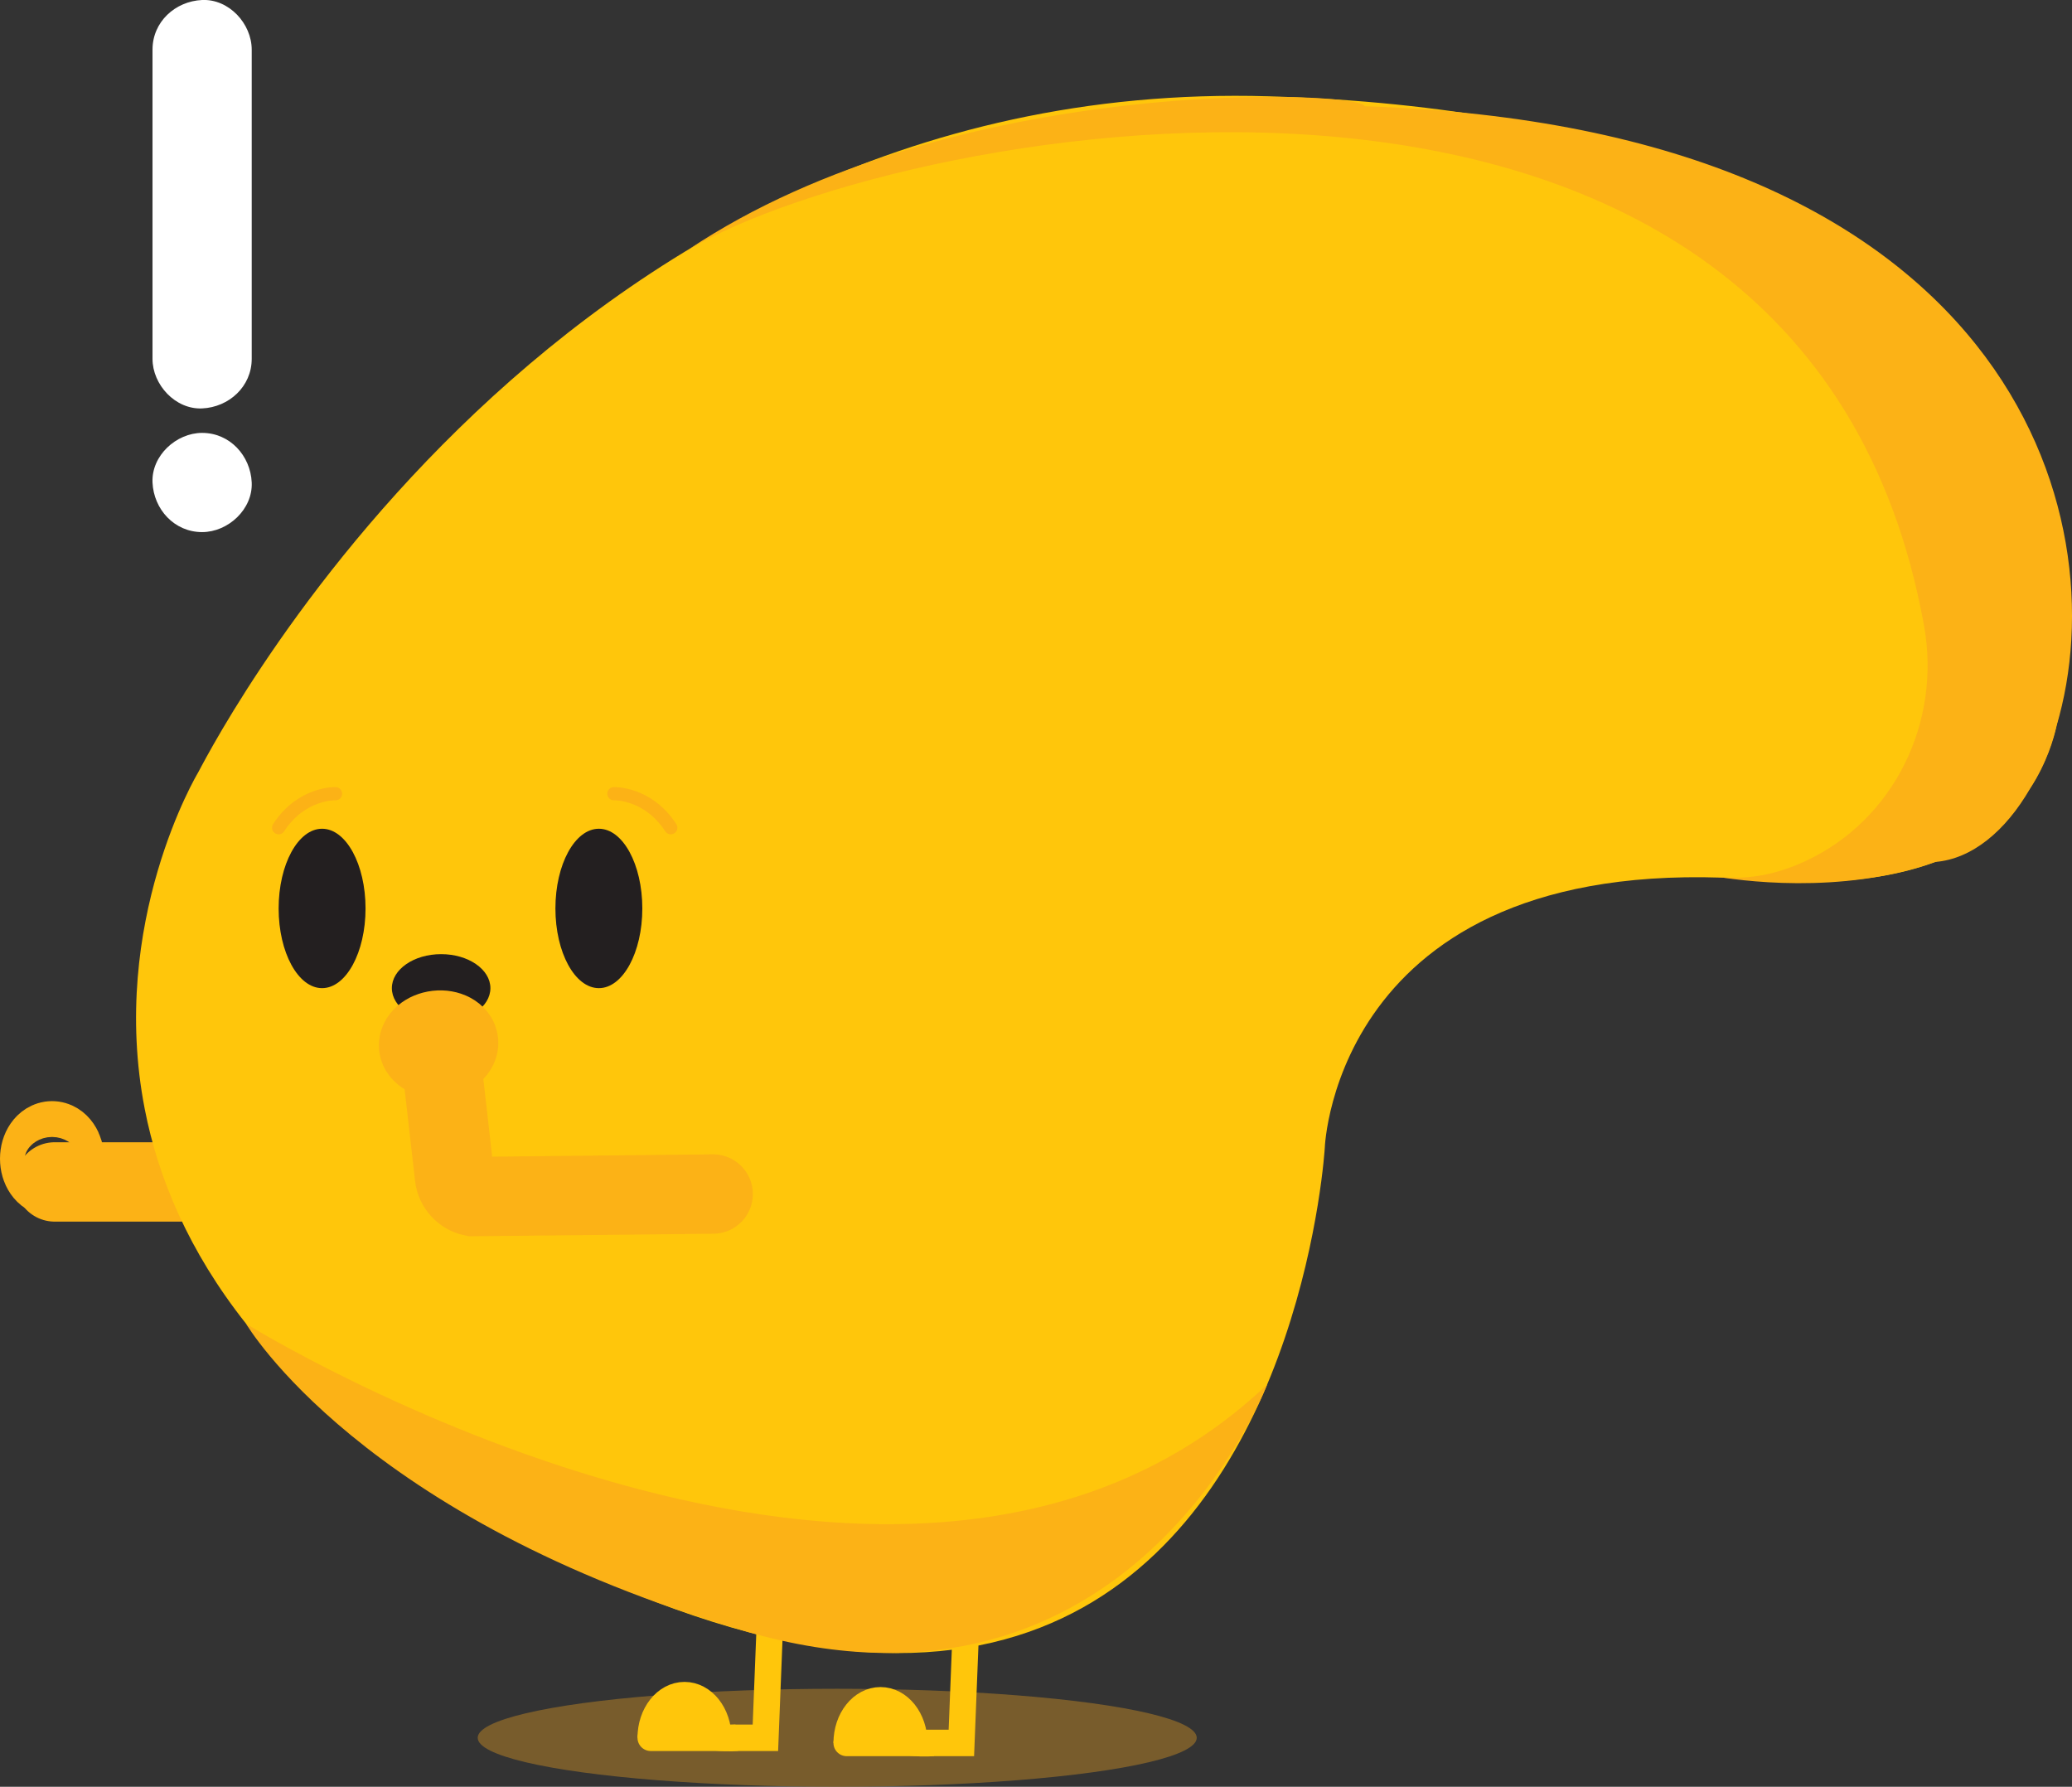 <?xml version="1.0" encoding="UTF-8"?>
<svg id="Layer_2" data-name="Layer 2" xmlns="http://www.w3.org/2000/svg" viewBox="0 0 313.29 270.15">
  <rect x="0" y="0" width="313.29" height="270.15" fill="#333333" stroke="none"/>
  <defs>
    <style>
      .cls-1 {
        stroke-width: 12px;
      }

      .cls-1, .cls-2, .cls-3, .cls-4 {
        stroke-miterlimit: 10;
      }

      .cls-1, .cls-3 {
        stroke: #fcb216;
      }

      .cls-1, .cls-3, .cls-4 {
        fill: none;
        stroke-linecap: round;
      }

      .cls-5 {
        fill: #fff;
      }

      .cls-6, .cls-2 {
        fill: #ffc60b;
      }

      .cls-7 {
        fill: #fcb216;
      }

      .cls-8 {
        fill: #231f20;
      }

      .cls-2, .cls-4 {
        stroke: #ffc60b;
        stroke-width: 4px;
      }

      .cls-3 {
        stroke-width: 2px;
      }

      .cls-9 {
        fill: #936d2a;
        opacity: .72;
      }
    </style>
  </defs>
  <g id="confused_2" data-name="confused 2">
    <g>
      <ellipse class="cls-9" cx="126.59" cy="262.74" rx="54.36" ry="7.41"/>
      <g>
        <polyline class="cls-4" points="146.13 244.04 145.36 263.52 128.02 263.52"/>
        <path class="cls-2" d="m128.02,263.52c0-3.56,2.29-6.45,5.11-6.45,1.41,0,2.68.72,3.6,1.87.93,1.17,1.51,2.79,1.51,4.58"/>
        <path class="cls-2" d="m132.9,260.34c.73,3.38,6.65,3.33,8.13,3.18"/>
      </g>
      <g>
        <path class="cls-1" d="m35.14,161.47l-4.97,15.09c-.42,1.28-1.61,2.14-2.96,2.14H8.27"/>
        <ellipse class="cls-1" cx="7.87" cy="175.19" rx="1.87" ry="2.71"/>
      </g>
      <path class="cls-6" d="m29.92,116.85c-.21.79,51.48-105.53,161.87-102.29,109.08,3.21,116.81,63.14,116.81,63.14,0,0,21.81,60.38-42.46,55.32-64.27-5.06-65.83,40.51-65.83,40.51,0,0-.79,13.37-6.1,28.92-10.07,29.5-36.42,66.87-104.53,35.75-25.38-11.6-41.93-24.76-52.45-38.03-8.74-11.03-13.32-22.13-15.34-32.47-5.51-28.24,8.03-50.84,8.03-50.84Z"/>
      <g>
        <polyline class="cls-4" points="116.5 243.25 115.73 262.74 98.39 262.74"/>
        <path class="cls-2" d="m98.39,262.74c0-3.56,2.29-6.45,5.11-6.45,1.41,0,2.68.72,3.6,1.87.93,1.17,1.51,2.79,1.51,4.58"/>
        <path class="cls-2" d="m103.27,259.55c.73,3.38,6.65,3.33,8.13,3.18"/>
      </g>
      <path class="cls-7" d="m37.23,200.16s99.17,61.53,154.36,9.18c0,0-20.6,54.22-78.84,37.31-58.24-16.91-75.53-46.49-75.53-46.49Z"/>
      <g>
        <path class="cls-7" d="m258.69,132.4c-.05,0-.11-.02-.16-.03.05,0,.11.02.16.03Z"/>
        <path class="cls-7" d="m310.94,109.79c9.56-32.03-7.09-90.51-104.6-93.73-.53-2.35-62.27-5.08-102.24,21.67,32.44-19.14,168.41-45.04,186.82,56.88,2.63,14.56-4.51,29.34-17.93,35.58-4.33,2.02-9.17,3.08-14.29,2.21,3.97.71,19.57,3,33.93-2.08,5.5-.45,10.59-4.62,14.34-11.12,2.54-3.9,3.58-7.59,3.98-9.41Z"/>
        <path class="cls-7" d="m258.53,132.37c-.27-.05-.54-.1-.81-.16,0,0,.28.06.81.16Z"/>
      </g>
      <ellipse class="cls-8" cx="48.7" cy="137.35" rx="6.57" ry="12.05"/>
      <ellipse class="cls-8" cx="90.55" cy="137.35" rx="6.57" ry="12.05"/>
      <path class="cls-3" d="m92.82,120s5.14-.19,8.6,5.14"/>
      <path class="cls-3" d="m50.73,120s-5.14-.19-8.6,5.14"/>
      <ellipse class="cls-8" cx="66.7" cy="149.4" rx="7.45" ry="5.14"/>
      <g>
        <path class="cls-1" d="m107.83,180.53l-36.35.38c-1.47-.31-2.59-1.54-2.76-3.04l-2.42-21.24"/>
        <ellipse class="cls-1" cx="66.31" cy="157.87" rx="3.04" ry="2.11" transform="translate(-17.41 8.5) rotate(-6.49)"/>
      </g>
      <path class="cls-5" d="m23.06,7.51v46.74c0,3.92,3.45,7.68,7.5,7.5s7.5-3.3,7.5-7.5V7.51C38.06,3.58,34.62-.18,30.56,0s-7.5,3.3-7.5,7.5h0Z"/>
      <path class="cls-5" d="m30.56,80.45c3.92,0,7.68-3.45,7.5-7.5s-3.3-7.5-7.5-7.5c-3.92,0-7.68,3.45-7.5,7.5s3.3,7.5,7.5,7.5h0Z"/>
    </g>
  </g>
</svg>